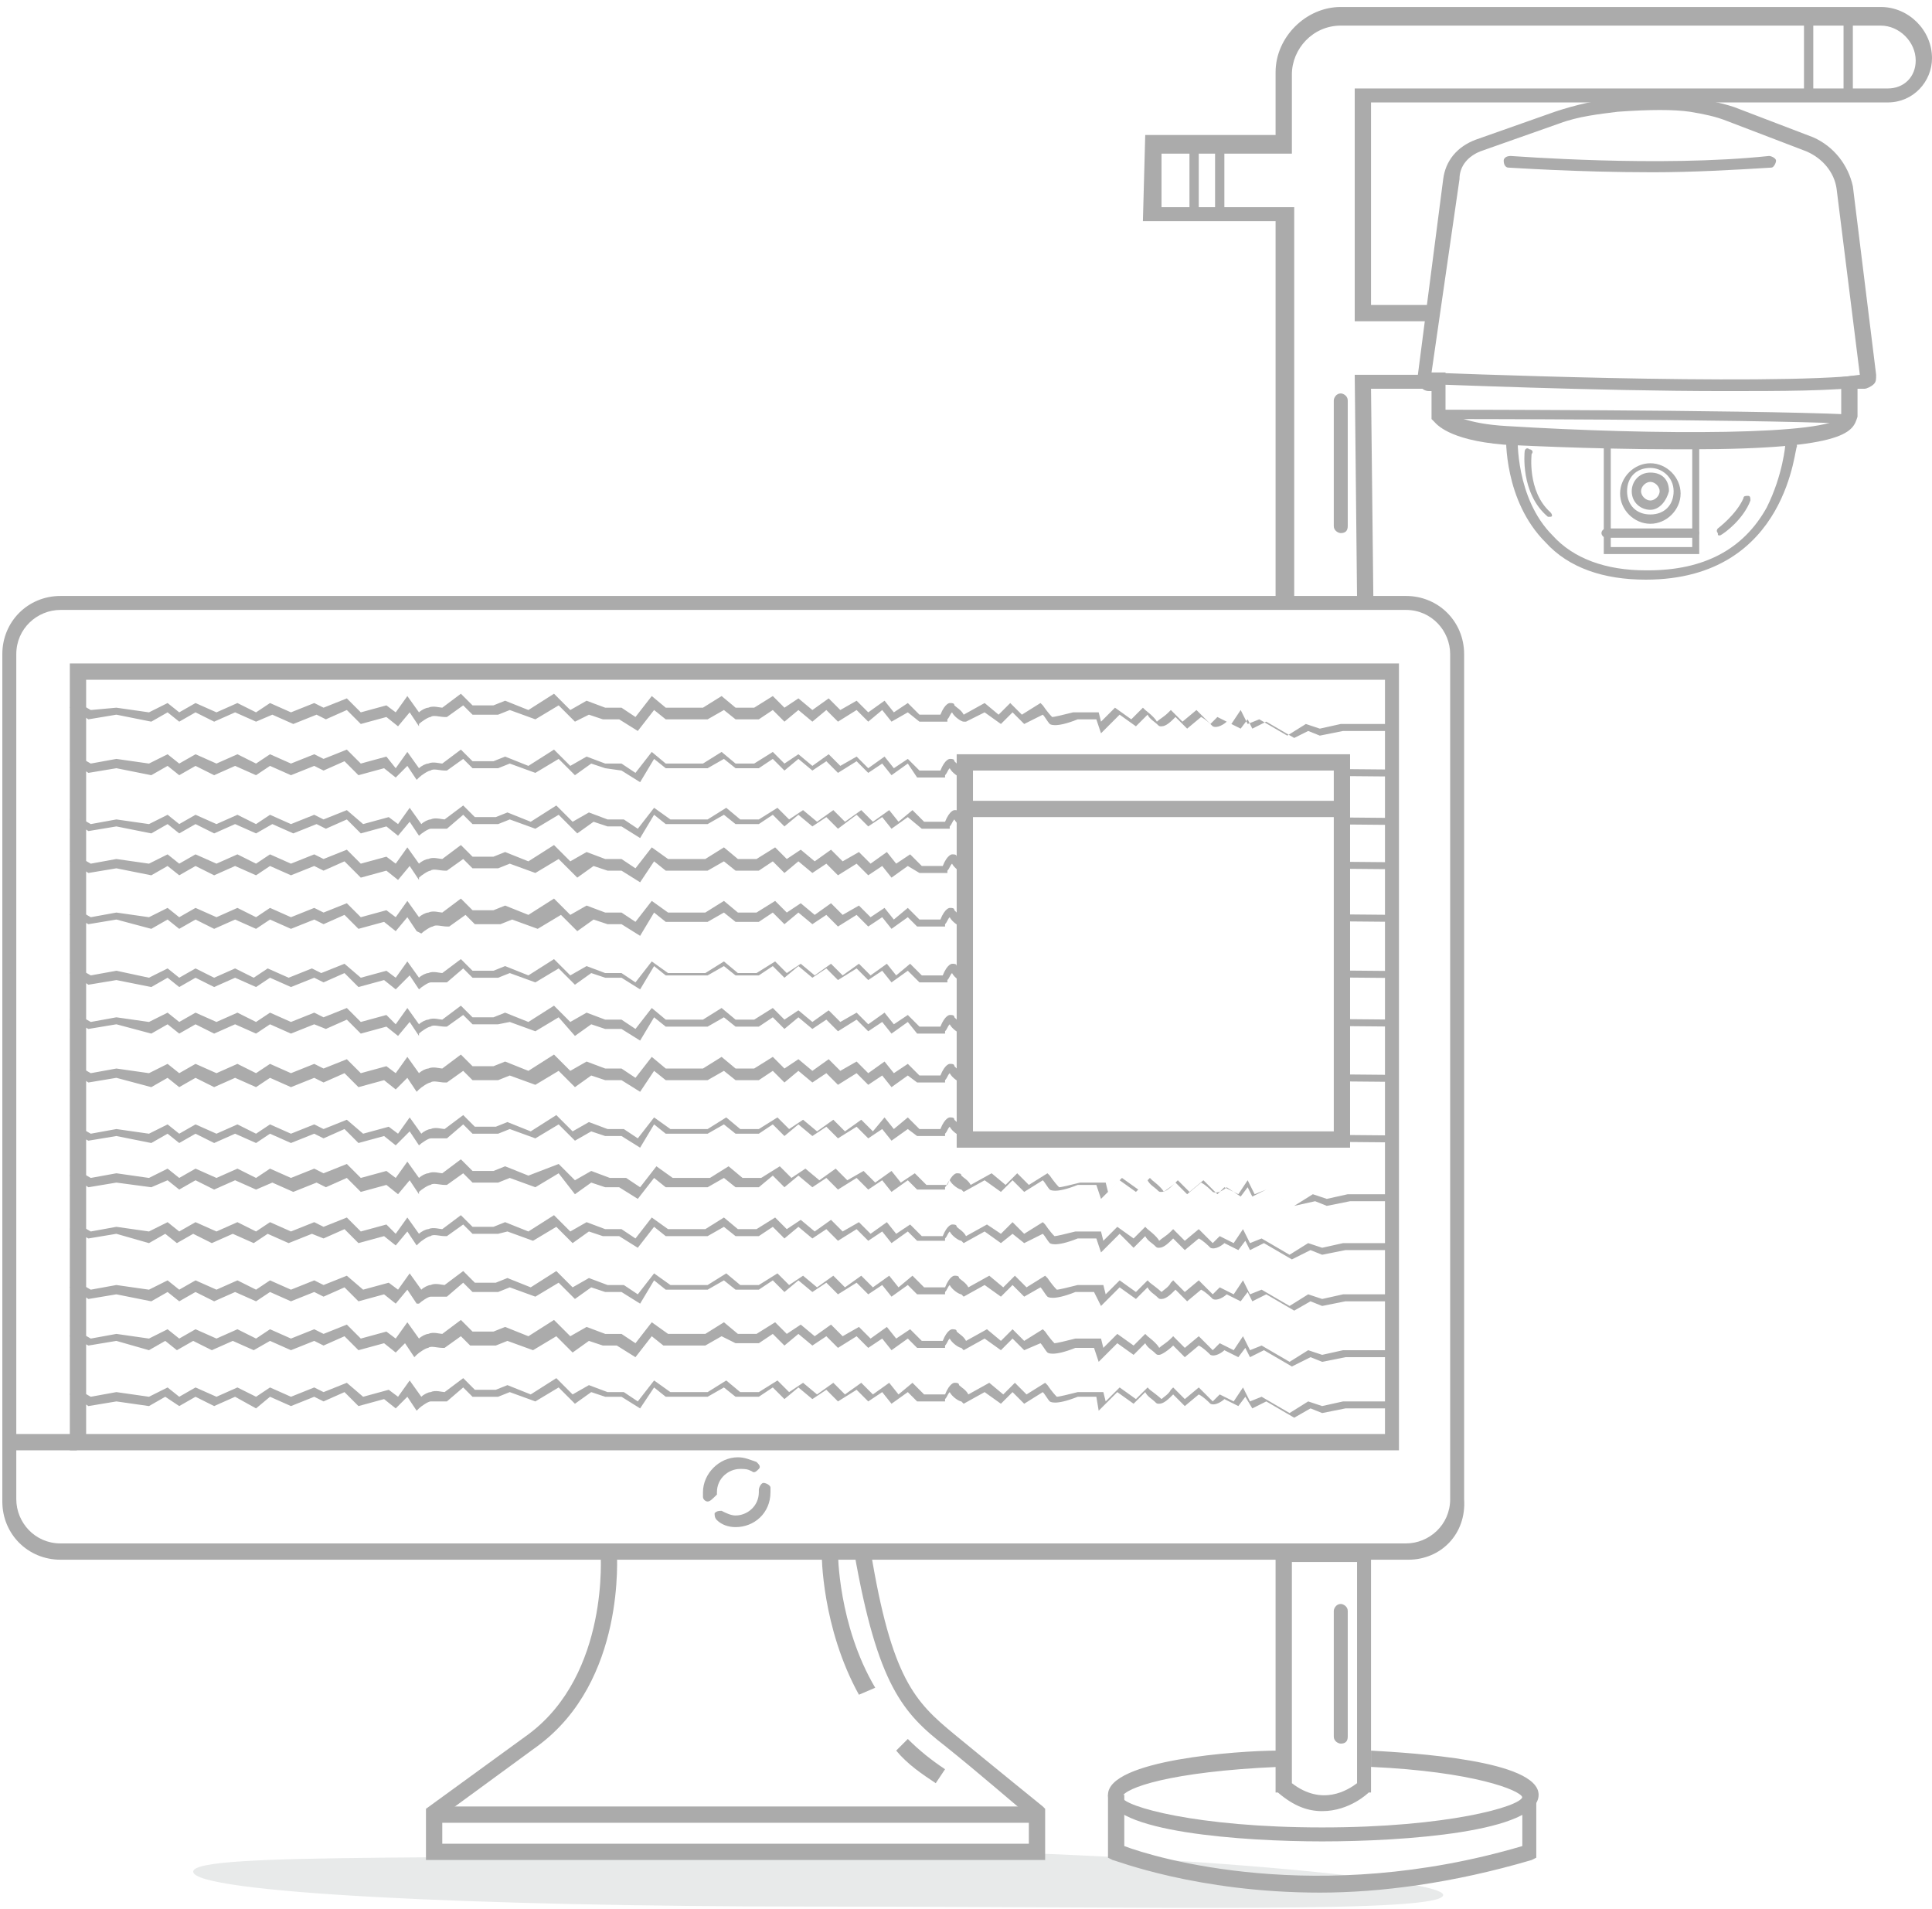 <?xml version="1.0" encoding="utf-8"?>
<!-- Generator: Adobe Illustrator 20.0.0, SVG Export Plug-In . SVG Version: 6.00 Build 0)  -->
<svg version="1.1" id="Layer_3" xmlns="http://www.w3.org/2000/svg" xmlns:xlink="http://www.w3.org/1999/xlink" x="0px" y="0px"
	 width="83px" height="82px" viewBox="0 0 83 82" style="enable-background:new 0 0 83 82;" xml:space="preserve">
<style type="text/css">
	.st0{fill:#E8EAEA;}
	.st1{fill:#ABABAB;}
</style>
<path class="st0" d="M62,81.4c0,0.8-12.2,0.5-27,0.5S8.3,81.3,8.3,80.4s12.4-0.4,27.2-0.9C45.8,79.3,62,80.6,62,81.4z"/>
<g>
	<g>
		<path class="st1" d="M60.5,67H2.6c-1.4,0-2.5-1.1-2.5-2.5V28.1c0-1.4,1.1-2.5,2.5-2.5h57.8c1.4,0,2.5,1.1,2.5,2.5v36.3
			C63,65.9,61.9,67,60.5,67z M2.6,26.2c-1,0-1.9,0.8-1.9,1.9v36.3c0,1,0.8,1.9,1.9,1.9h57.8c1,0,1.9-0.8,1.9-1.9V28.1
			c0-1-0.8-1.9-1.9-1.9H2.6z"/>
	</g>
	<g>
		<path class="st1" d="M60.1,62.3H3V28.5h57.1V62.3z M3.7,61.6h55.8V29.2H3.7V61.6z"/>
	</g>
	<g>
		<g>
			<path class="st1" d="M44.8,79.9H18.3v-2.2l4.4-3.2c3.5-2.6,3.1-7.8,3.1-7.8l0.7-0.1c0,0.2,0.4,5.6-3.4,8.4l-4.1,3v1.2h25.2v-1.2
				c-0.5-0.4-2.1-1.8-3.6-3c-1.8-1.4-2.9-2.6-3.9-8.3l0.7-0.1c0.9,5.5,1.9,6.5,3.6,7.9c1.7,1.4,3.8,3.1,3.8,3.1l0.1,0.1V79.9z"/>
		</g>
		<g>
			<rect x="18.6" y="77.6" class="st1" width="25.9" height="0.7"/>
		</g>
		<g>
			<path class="st1" d="M42,77"/>
		</g>
		<g>
			<path class="st1" d="M40.2,76.6c-0.6-0.4-1.2-0.8-1.7-1.4l0.5-0.5c0.5,0.5,1,0.9,1.6,1.3L40.2,76.6z"/>
		</g>
		<g>
			<path class="st1" d="M38.7,75"/>
		</g>
		<g>
			<path class="st1" d="M36.9,72.8c-1.6-2.9-1.6-6-1.6-6.1h0.7c0,0,0,3.1,1.6,5.8L36.9,72.8z"/>
		</g>
	</g>
	<g>
		<rect x="0.4" y="61.6" class="st1" width="2.9" height="0.7"/>
	</g>
	<g>
		<path class="st1" d="M29.5,64.7"/>
	</g>
	<g>
		<g>
			<path class="st1" d="M30.4,64.5c-0.1,0-0.2-0.1-0.2-0.2c0-0.1,0-0.1,0-0.2c0-0.8,0.7-1.5,1.5-1.5c0.3,0,0.5,0.1,0.8,0.2
				c0.1,0.1,0.2,0.2,0.1,0.3c-0.1,0.1-0.2,0.2-0.3,0.1c-0.2-0.1-0.3-0.1-0.5-0.1c-0.5,0-1,0.4-1,1c0,0,0,0.1,0,0.1
				C30.6,64.4,30.5,64.5,30.4,64.5C30.4,64.5,30.4,64.5,30.4,64.5z"/>
		</g>
		<g>
			<path class="st1" d="M30.4,64.3"/>
		</g>
		<g>
			<path class="st1" d="M31.6,65.6c-0.3,0-0.6-0.1-0.8-0.3c-0.1-0.1-0.1-0.2-0.1-0.3c0.1-0.1,0.2-0.1,0.3-0.1
				c0.2,0.1,0.4,0.2,0.6,0.2c0.5,0,1-0.4,1-1c0,0,0-0.1,0-0.1c0-0.1,0.1-0.3,0.2-0.3c0.1,0,0.3,0.1,0.3,0.2c0,0.1,0,0.1,0,0.2
				C33.1,65,32.4,65.6,31.6,65.6z"/>
		</g>
		<g>
			<path class="st1" d="M32.8,64"/>
		</g>
		<g>
			<path class="st1" d="M32.7,63.6"/>
		</g>
		<g>
			<path class="st1" d="M32.5,63.3"/>
		</g>
	</g>
	<g>
		<path class="st1" d="M27.5,36l-0.8-0.5l-0.6,0l-0.6-0.2l-0.7,0.5L24,35l-1,0.6l-1.1-0.4l-0.5,0.2l-1.1,0L19.9,35l-0.7,0.6l-0.1,0
			c-0.2,0-0.5,0-0.6,0c-0.1,0-0.4,0.2-0.5,0.3L18,35.9l-0.4-0.6l-0.5,0.6l-0.5-0.4l-1.1,0.3l-0.6-0.6l-0.9,0.4l-0.4-0.2l-1,0.4
			l-0.9-0.4L11,35.8l-0.9-0.4l-0.9,0.4l-0.8-0.4l-0.7,0.4l-0.5-0.4l-0.7,0.4L5,35.5l-1.2,0.2L3,35.2L3.2,35l0.7,0.4L5,35.2l1.4,0.2
			l0.8-0.4l0.5,0.4L8.4,35l0.9,0.4l0.9-0.4l0.8,0.4l0.6-0.4l0.9,0.4l1-0.4l0.4,0.2l1-0.4l0.7,0.6l1.1-0.3l0.4,0.3l0.5-0.7l0.5,0.7
			c0.1-0.1,0.3-0.2,0.4-0.2c0.2-0.1,0.5,0,0.6,0l0.8-0.6l0.5,0.5l0.9,0l0.5-0.2l1,0.4l1.1-0.7l0.7,0.7l0.7-0.4l0.8,0.3l0.7,0
			l0.6,0.4l0.7-0.9l0.7,0.5l1.6,0l0.8-0.5l0.6,0.5l0.8,0l0.8-0.5l0.5,0.5l0.6-0.4l0.6,0.5l0.7-0.5l0.5,0.5l0.7-0.5l0.5,0.5l0.7-0.5
			l0.4,0.5l0.6-0.5l0.5,0.5l0.9,0c0.2-0.5,0.4-0.5,0.4-0.5c0.1,0,0.2,0,0.2,0.1c0.1,0.1,0.3,0.3,0.5,0.4l-0.2,0.3
			c-0.1,0-0.4-0.2-0.5-0.4c-0.1,0.1-0.1,0.2-0.2,0.3l0,0.1l-1.2,0L39,35.1l-0.7,0.5l-0.4-0.5l-0.6,0.4l-0.5-0.5L36,35.6l-0.5-0.5
			l-0.6,0.4l-0.6-0.5l-0.6,0.5l-0.5-0.5l-0.6,0.4l-1,0l-0.5-0.4l-0.7,0.4l-1.8,0l-0.5-0.4L27.5,36z"/>
	</g>
	<g>
		<path class="st1" d="M27.5,33.6l-0.8-0.5L26,33l-0.6-0.2l-0.7,0.5l-0.7-0.7l-1,0.6l-1.1-0.4L21.4,33l-1.1,0l-0.4-0.4l-0.7,0.5
			l-0.1,0c-0.2,0-0.5-0.1-0.6,0c-0.1,0-0.4,0.2-0.5,0.3l-0.1,0.1l-0.4-0.6L17,33.4L16.5,33l-1.1,0.3l-0.6-0.6l-0.9,0.4l-0.4-0.2
			l-1,0.4l-0.9-0.4L11,33.3l-0.9-0.4l-0.9,0.4l-0.8-0.4l-0.7,0.4l-0.5-0.4l-0.7,0.4L5,33l-1.2,0.2L3,32.7l0.2-0.3l0.7,0.4L5,32.6
			l1.4,0.2l0.8-0.4l0.5,0.4l0.7-0.4l0.9,0.4l0.9-0.4l0.8,0.4l0.6-0.4l0.9,0.4l1-0.4l0.4,0.2l1-0.4l0.6,0.6l1.1-0.3L17,33l0.5-0.7
			L18,33c0.1-0.1,0.3-0.2,0.4-0.2c0.2-0.1,0.5,0,0.6,0l0.8-0.6l0.5,0.5l0.9,0l0.5-0.2l1,0.4l1.1-0.7l0.7,0.7l0.7-0.4l0.8,0.3l0.7,0
			l0.6,0.4l0.7-0.9l0.6,0.5l1.6,0l0.8-0.5l0.6,0.5l0.8,0l0.8-0.5l0.5,0.5l0.6-0.4l0.6,0.5l0.7-0.5l0.5,0.5l0.7-0.4l0.5,0.5l0.7-0.5
			l0.4,0.5l0.6-0.4l0.5,0.5l0.9,0c0.2-0.5,0.4-0.5,0.4-0.5c0.1,0,0.2,0,0.2,0.1c0.1,0.1,0.3,0.3,0.5,0.4l-0.2,0.3
			c-0.1,0-0.4-0.2-0.5-0.4c-0.1,0.1-0.1,0.2-0.2,0.3l0,0.1l-1.2,0L39,32.8l-0.7,0.5l-0.4-0.5l-0.6,0.4l-0.5-0.5L36,33.2l-0.5-0.5
			l-0.6,0.4l-0.6-0.5l-0.6,0.5l-0.5-0.5l-0.6,0.4l-1,0l-0.5-0.4l-0.7,0.4l-1.8,0l-0.5-0.4L27.5,33.6z"/>
	</g>
	<g>
		<path class="st1" d="M55.6,31.7L54.4,31l-0.6,0.3l-0.2-0.4l-0.3,0.4L52.7,31c-0.1,0.1-0.4,0.3-0.6,0.2c-0.1-0.1-0.3-0.3-0.5-0.4
			l-0.6,0.5l-0.5-0.5c-0.2,0.2-0.4,0.4-0.6,0.4c0,0,0,0,0,0c-0.1,0-0.1,0-0.2-0.1c-0.1-0.1-0.3-0.2-0.4-0.4l-0.5,0.5l-0.7-0.5
			l-0.8,0.8l-0.2-0.6l-0.8,0c-1,0.4-1.2,0.2-1.2,0.2c-0.1-0.1-0.2-0.3-0.3-0.4L44,31.1l-0.5-0.5L43,31.1l-0.7-0.5L41.5,31L41.4,31
			c-0.1,0-0.4-0.2-0.5-0.4c-0.1,0.1-0.1,0.2-0.2,0.3l0,0.1l-1.2,0L39,30.6L38.3,31l-0.4-0.5L37.3,31l-0.5-0.5L36,31l-0.5-0.5
			L34.9,31l-0.6-0.5L33.7,31l-0.5-0.5l-0.6,0.4l-1,0l-0.5-0.4l-0.7,0.4l-1.8,0l-0.5-0.4l-0.7,0.9l-0.8-0.5l-0.7,0l-0.6-0.2L24.7,31
			L24,30.3l-1,0.6l-1.1-0.4l-0.5,0.2l-1.1,0l-0.4-0.4l-0.7,0.5l-0.1,0c-0.2,0-0.5-0.1-0.6,0c-0.1,0-0.4,0.2-0.5,0.3L18,31.2
			l-0.4-0.6l-0.5,0.6l-0.5-0.4l-1.1,0.3l-0.6-0.6l-0.9,0.4l-0.4-0.2l-1,0.4l-0.9-0.4L11,31l-0.9-0.4L9.2,31l-0.8-0.4L7.7,31
			l-0.5-0.4l-0.7,0.4L5,30.7l-1.2,0.2L3,30.4l0.2-0.3l0.7,0.4L5,30.4l1.4,0.2l0.8-0.4l0.5,0.4l0.7-0.4l0.9,0.4l0.9-0.4l0.8,0.4
			l0.6-0.4l0.9,0.4l1-0.4l0.4,0.2l1-0.4l0.6,0.6l1.1-0.3l0.4,0.3l0.5-0.7l0.5,0.7c0.1-0.1,0.3-0.2,0.4-0.2c0.2-0.1,0.5,0,0.6,0
			l0.8-0.6l0.5,0.5l0.9,0l0.5-0.2l1,0.4l1.1-0.7l0.7,0.7l0.7-0.4l0.8,0.3l0.7,0l0.6,0.4l0.7-0.9l0.6,0.5l1.6,0l0.8-0.5l0.6,0.5
			l0.8,0l0.8-0.5l0.5,0.5l0.6-0.4l0.6,0.5l0.7-0.5l0.5,0.5l0.7-0.4l0.5,0.5l0.7-0.5l0.4,0.5l0.6-0.4l0.5,0.5l0.9,0
			c0.2-0.5,0.4-0.5,0.4-0.5c0.1,0,0.2,0,0.2,0.1c0.1,0.1,0.3,0.2,0.4,0.4l0.9-0.5l0.6,0.5l0.5-0.5l0.5,0.5l0.8-0.5l0.1,0.1
			c0,0,0.2,0.3,0.4,0.5c0.1,0,0.5-0.1,0.9-0.2l0,0l1.1,0l0.1,0.4l0.6-0.6l0.7,0.5l0.5-0.5l0.1,0.1c0,0,0.4,0.3,0.5,0.5
			c0.1-0.1,0.3-0.2,0.5-0.4l0.1-0.1l0.5,0.5l0.6-0.5l0.1,0.1c0.1,0.1,0.4,0.4,0.5,0.5c0,0,0.1-0.1,0.2-0.2l0.1-0.1l0.6,0.3l0.4-0.6
			l0.3,0.6l0.5-0.2l1.2,0.7l0.8-0.5l0.6,0.2l0.9-0.2l2,0l0,0.3l-1.9,0l-1,0.2l-0.5-0.2L55.6,31.7z"/>
	</g>
	<g>
		<path class="st1" d="M27.5,42.5L26.7,42l-0.7,0l-0.6-0.2l-0.7,0.5L24,41.6l-1,0.6l-1.1-0.4L21.4,42l-1.1,0l-0.4-0.4l-0.7,0.6
			l-0.1,0c-0.2,0-0.5,0-0.6,0c-0.1,0-0.4,0.2-0.5,0.3L18,42.5l-0.4-0.6L17,42.5l-0.5-0.4l-1.1,0.3l-0.6-0.6l-0.9,0.4L13.5,42l-1,0.4
			l-0.9-0.4L11,42.4l-0.9-0.4l-0.9,0.4l-0.8-0.4l-0.7,0.4l-0.5-0.4l-0.7,0.4L5,42.1l-1.2,0.2L3,41.8l0.2-0.3l0.7,0.4L5,41.7L6.4,42
			l0.8-0.4l0.5,0.4l0.7-0.4L9.2,42l0.9-0.4l0.8,0.4l0.6-0.4l0.9,0.4l1-0.4l0.4,0.2l1-0.4l0.7,0.6l1.1-0.3L17,42l0.5-0.7L18,42
			c0.1-0.1,0.3-0.2,0.4-0.2c0.2-0.1,0.5,0,0.6,0l0.8-0.6l0.5,0.5l0.9,0l0.5-0.2l1,0.4l1.1-0.7l0.7,0.7l0.7-0.4l0.8,0.3l0.7,0
			l0.6,0.4l0.7-0.9l0.7,0.5l1.6,0l0.8-0.5l0.6,0.5l0.8,0l0.8-0.5l0.5,0.5l0.6-0.4l0.6,0.5l0.7-0.5l0.5,0.5l0.7-0.5l0.5,0.5l0.7-0.5
			l0.4,0.5l0.6-0.5l0.5,0.5l0.9,0c0.2-0.5,0.4-0.5,0.4-0.5c0.1,0,0.2,0,0.2,0.1c0.1,0.1,0.3,0.3,0.5,0.4l-0.2,0.3
			c-0.1,0-0.4-0.2-0.5-0.4c-0.1,0.1-0.1,0.2-0.2,0.3l0,0.1l-1.2,0L39,41.7l-0.7,0.5l-0.4-0.5l-0.6,0.4l-0.5-0.5L36,42.1l-0.5-0.5
			l-0.6,0.4l-0.6-0.5l-0.6,0.5l-0.5-0.5l-0.6,0.4l-1,0l-0.5-0.4l-0.7,0.4l-1.8,0l-0.5-0.4L27.5,42.5z"/>
	</g>
	<g>
		<path class="st1" d="M27.5,40.2l-0.8-0.5l-0.6,0l-0.6-0.2l-0.7,0.5l-0.7-0.7l-1,0.6l-1.1-0.4l-0.5,0.2l-1.1,0l-0.4-0.4l-0.7,0.5
			l-0.1,0c-0.2,0-0.5-0.1-0.6,0c-0.1,0-0.4,0.2-0.5,0.3L17.9,40l-0.4-0.6L17,40l-0.5-0.4l-1.1,0.3l-0.6-0.6l-0.9,0.4l-0.4-0.2
			l-1,0.4l-0.9-0.4L11,39.9l-0.9-0.4l-0.9,0.4l-0.8-0.4l-0.7,0.4l-0.5-0.4l-0.7,0.4L5,39.5l-1.2,0.2L3,39.3L3.2,39l0.7,0.4L5,39.2
			l1.4,0.2L7.2,39l0.5,0.4L8.4,39l0.9,0.4l0.9-0.4l0.8,0.4l0.6-0.4l0.9,0.4l1-0.4l0.4,0.2l1-0.4l0.6,0.6l1.1-0.3l0.4,0.3l0.5-0.7
			l0.5,0.7c0.1-0.1,0.3-0.2,0.4-0.2c0.2-0.1,0.5,0,0.6,0l0.8-0.6l0.5,0.5l0.9,0l0.5-0.2l1,0.4l1.1-0.7l0.7,0.7l0.7-0.4l0.8,0.3
			l0.7,0l0.6,0.4l0.7-0.9l0.7,0.5l1.6,0l0.8-0.5l0.6,0.5l0.8,0l0.8-0.5l0.5,0.5l0.6-0.4l0.6,0.5l0.7-0.5l0.5,0.5l0.7-0.4l0.5,0.5
			L38,39l0.4,0.5L39,39l0.5,0.5l0.9,0c0.2-0.5,0.4-0.5,0.4-0.5c0.1,0,0.2,0,0.2,0.1c0.1,0.1,0.3,0.3,0.5,0.4l-0.2,0.3
			c-0.1,0-0.4-0.2-0.5-0.4c-0.1,0.1-0.1,0.2-0.2,0.3l0,0.1l-1.2,0L39,39.4l-0.7,0.5l-0.4-0.5l-0.6,0.4l-0.5-0.5L36,39.8l-0.5-0.5
			l-0.6,0.4l-0.6-0.5l-0.6,0.5l-0.5-0.5l-0.6,0.4l-1,0l-0.5-0.4l-0.7,0.4l-1.8,0l-0.5-0.4L27.5,40.2z"/>
	</g>
	<g>
		<path class="st1" d="M27.5,37.9l-0.8-0.5l-0.6,0l-0.6-0.2l-0.7,0.5L24,36.9l-1,0.6l-1.1-0.4l-0.5,0.2l-1.1,0l-0.4-0.4l-0.7,0.5
			l-0.1,0c-0.2,0-0.5-0.1-0.6,0c-0.1,0-0.4,0.2-0.5,0.3L18,37.8l-0.4-0.6l-0.5,0.6l-0.5-0.4l-1.1,0.3L14.8,37l-0.9,0.4l-0.4-0.2
			l-1,0.4l-0.9-0.4L11,37.6l-0.9-0.4l-0.9,0.4l-0.8-0.4l-0.7,0.4l-0.5-0.4l-0.7,0.4L5,37.3l-1.2,0.2L3,37l0.2-0.3l0.7,0.4L5,36.9
			l1.4,0.2l0.8-0.4l0.5,0.4l0.7-0.4l0.9,0.4l0.9-0.4l0.8,0.4l0.6-0.4l0.9,0.4l1-0.4l0.4,0.2l1-0.4l0.6,0.6l1.1-0.3l0.4,0.3l0.5-0.7
			l0.5,0.7c0.1-0.1,0.3-0.2,0.4-0.2c0.2-0.1,0.5,0,0.6,0l0.8-0.6l0.5,0.5l0.9,0l0.5-0.2l1,0.4l1.1-0.7l0.7,0.7l0.7-0.4l0.8,0.3
			l0.7,0l0.6,0.4l0.7-0.9l0.7,0.5l1.6,0l0.8-0.5l0.6,0.5l0.8,0l0.8-0.5l0.5,0.5l0.6-0.4l0.6,0.5l0.7-0.5l0.5,0.5l0.7-0.4l0.5,0.5
			l0.7-0.5l0.4,0.5l0.6-0.4l0.5,0.5l0.9,0c0.2-0.5,0.4-0.5,0.4-0.5c0.1,0,0.2,0,0.2,0.1c0.1,0.1,0.3,0.3,0.5,0.4l-0.2,0.3
			c-0.1,0-0.4-0.2-0.5-0.4c-0.1,0.1-0.1,0.2-0.2,0.3l0,0.1l-1.2,0L39,37.2l-0.7,0.5l-0.4-0.5l-0.6,0.4l-0.5-0.5L36,37.6l-0.5-0.5
			l-0.6,0.4l-0.6-0.5l-0.6,0.5l-0.5-0.5l-0.6,0.4l-1,0L31.1,37l-0.7,0.4l-1.8,0L28.1,37L27.5,37.9z"/>
	</g>
	<g>
		
			<rect x="58.7" y="47.9" transform="matrix(8.932730e-03 -1 1 8.932730e-03 9.473 107.328)" class="st1" width="0.3" height="1.9"/>
	</g>
	<g>
		
			<rect x="58.7" y="45.3" transform="matrix(9.101258e-03 -1 1 9.101258e-03 12.063 104.743)" class="st1" width="0.3" height="1.9"/>
	</g>
	<g>
		
			<rect x="58.7" y="42.9" transform="matrix(8.932730e-03 -1 1 8.932730e-03 14.449 102.396)" class="st1" width="0.3" height="1.9"/>
	</g>
	<g>
		
			<rect x="58.7" y="40.9" transform="matrix(9.101258e-03 -1 1 9.101258e-03 16.526 100.321)" class="st1" width="0.3" height="1.9"/>
	</g>
	<g>
		
			<rect x="58.7" y="38.4" transform="matrix(9.101258e-03 -1 1 9.101258e-03 18.938 97.931)" class="st1" width="0.3" height="1.9"/>
	</g>
	<g>
		
			<rect x="58.7" y="36.2" transform="matrix(9.101258e-03 -1 1 9.101258e-03 21.197 95.692)" class="st1" width="0.3" height="1.9"/>
	</g>
	<g>
		
			<rect x="58.7" y="34.3" transform="matrix(9.101258e-03 -1 1 9.101258e-03 23.101 93.806)" class="st1" width="0.3" height="1.9"/>
	</g>
	<g>
		
			<rect x="58.7" y="32.2" transform="matrix(8.932730e-03 -1 1 8.932730e-03 25.189 91.752)" class="st1" width="0.3" height="1.9"/>
	</g>
	<g>
		<path class="st1" d="M27.5,49.3l-0.8-0.5l-0.7,0l-0.6-0.2L24.7,49L24,48.3l-1,0.6l-1.1-0.4l-0.5,0.2l-1.1,0l-0.4-0.4l-0.7,0.6
			l-0.1,0c-0.2,0-0.5,0-0.6,0c-0.1,0-0.4,0.2-0.5,0.3L18,49.2l-0.4-0.6L17,49.2l-0.5-0.4l-1.1,0.3l-0.6-0.6l-0.9,0.4l-0.4-0.2
			l-1,0.4l-0.9-0.4L11,49.1l-0.9-0.4l-0.9,0.4l-0.8-0.4l-0.7,0.4l-0.5-0.4l-0.7,0.4L5,48.8L3.8,49L3,48.6l0.2-0.3l0.7,0.4L5,48.5
			l1.4,0.2l0.8-0.4l0.5,0.4l0.7-0.4l0.9,0.4l0.9-0.4l0.8,0.4l0.6-0.4l0.9,0.4l1-0.4l0.4,0.2l1-0.4l0.7,0.6l1.1-0.3l0.4,0.3l0.5-0.7
			l0.5,0.7c0.1-0.1,0.3-0.2,0.4-0.2c0.2-0.1,0.5,0,0.6,0l0.8-0.6l0.5,0.5l0.9,0l0.5-0.2l1,0.4l1.1-0.7l0.7,0.7l0.7-0.4l0.8,0.3
			l0.7,0l0.6,0.4l0.7-0.9l0.7,0.5l1.6,0l0.8-0.5l0.6,0.5l0.8,0l0.8-0.5l0.5,0.5l0.6-0.4l0.6,0.5l0.7-0.5l0.5,0.5l0.7-0.5l0.5,0.5
			L38,48l0.4,0.5L39,48l0.5,0.5l0.9,0c0.2-0.5,0.4-0.5,0.4-0.5c0.1,0,0.2,0,0.2,0.1c0.1,0.1,0.3,0.3,0.5,0.4l-0.2,0.3
			c-0.1,0-0.4-0.2-0.5-0.4c-0.1,0.1-0.1,0.2-0.2,0.3l0,0.1l-1.2,0L39,48.5l-0.7,0.5l-0.4-0.5l-0.6,0.4l-0.5-0.5L36,48.9l-0.5-0.5
			l-0.6,0.4l-0.6-0.5l-0.6,0.5l-0.5-0.5l-0.6,0.4l-1,0l-0.5-0.4l-0.7,0.4l-1.8,0l-0.5-0.4L27.5,49.3z"/>
	</g>
	<g>
		<path class="st1" d="M27.5,46.9l-0.8-0.5l-0.7,0l-0.6-0.2l-0.7,0.5l-0.7-0.7l-1,0.6l-1.1-0.4l-0.5,0.2l-1.1,0l-0.4-0.4l-0.7,0.5
			l-0.1,0c-0.2,0-0.5-0.1-0.6,0c-0.1,0-0.4,0.2-0.5,0.3l-0.1,0.1l-0.4-0.6L17,46.8l-0.5-0.4l-1.1,0.3l-0.6-0.6l-0.9,0.4l-0.4-0.2
			l-1,0.4l-0.9-0.4l-0.6,0.4l-0.9-0.4l-0.9,0.4l-0.8-0.4l-0.7,0.4l-0.5-0.4l-0.7,0.4L5,46.3l-1.2,0.2L3,46l0.2-0.3l0.7,0.4L5,45.9
			l1.4,0.2l0.8-0.4l0.5,0.4l0.7-0.4l0.9,0.4l0.9-0.4l0.8,0.4l0.6-0.4l0.9,0.4l1-0.4l0.4,0.2l1-0.4l0.6,0.6l1.1-0.3l0.4,0.3l0.5-0.7
			l0.5,0.7c0.1-0.1,0.3-0.2,0.4-0.2c0.2-0.1,0.5,0,0.6,0l0.8-0.6l0.5,0.5l0.9,0l0.5-0.2l1,0.4l1.1-0.7l0.7,0.7l0.7-0.4l0.8,0.3
			l0.7,0l0.6,0.4l0.7-0.9l0.6,0.5l1.6,0l0.8-0.5l0.6,0.5l0.8,0l0.8-0.5l0.5,0.5l0.6-0.4l0.6,0.5l0.7-0.5l0.5,0.5l0.7-0.4l0.5,0.5
			l0.7-0.5l0.4,0.5l0.6-0.4l0.5,0.5l0.9,0c0.2-0.5,0.4-0.5,0.4-0.5c0.1,0,0.2,0,0.2,0.1c0.1,0.1,0.3,0.3,0.5,0.4l-0.2,0.3
			c-0.1,0-0.4-0.2-0.5-0.4c-0.1,0.1-0.1,0.2-0.2,0.3l0,0.1l-1.2,0L39,46.2l-0.7,0.5l-0.4-0.5l-0.6,0.4l-0.5-0.5L36,46.6l-0.5-0.5
			l-0.6,0.4l-0.6-0.5l-0.6,0.5l-0.5-0.5l-0.6,0.4l-1,0L31.1,46l-0.7,0.4l-1.8,0L28.1,46L27.5,46.9z"/>
	</g>
	<g>
		<path class="st1" d="M27.5,44.7l-0.8-0.5l-0.7,0l-0.6-0.2l-0.7,0.5L24,43.7l-1,0.6l-1.1-0.4L21.4,44l-1.1,0l-0.4-0.4l-0.7,0.5
			l-0.1,0c-0.2,0-0.5-0.1-0.6,0c-0.1,0-0.4,0.2-0.5,0.3L18,44.5l-0.4-0.6l-0.5,0.6l-0.5-0.4l-1.1,0.3l-0.6-0.6l-0.9,0.4L13.5,44
			l-1,0.4l-0.9-0.4L11,44.4l-0.9-0.4l-0.9,0.4l-0.8-0.4l-0.7,0.4l-0.5-0.4l-0.7,0.4L5,44l-1.2,0.2L3,43.8l0.2-0.3l0.7,0.4L5,43.7
			l1.4,0.2l0.8-0.4l0.5,0.4l0.7-0.4l0.9,0.4l0.9-0.4l0.8,0.4l0.6-0.4l0.9,0.4l1-0.4l0.4,0.2l1-0.4l0.6,0.6l1.1-0.3L17,44l0.5-0.7
			L18,44c0.1-0.1,0.3-0.2,0.4-0.2c0.2-0.1,0.5,0,0.6,0l0.8-0.6l0.5,0.5l0.9,0l0.5-0.2l1,0.4l1.1-0.7l0.7,0.7l0.7-0.4l0.8,0.3l0.7,0
			l0.6,0.4l0.7-0.9l0.6,0.5l1.6,0l0.8-0.5l0.6,0.5l0.8,0l0.8-0.5l0.5,0.5l0.6-0.4l0.6,0.5l0.7-0.5l0.5,0.5l0.7-0.4l0.5,0.5l0.7-0.5
			l0.4,0.5l0.6-0.4l0.5,0.5l0.9,0c0.2-0.5,0.4-0.5,0.4-0.5c0.1,0,0.2,0,0.2,0.1c0.1,0.1,0.3,0.3,0.5,0.4l-0.2,0.3
			c-0.1,0-0.4-0.2-0.5-0.4c-0.1,0.1-0.1,0.2-0.2,0.3l0,0.1l-1.2,0L39,43.9l-0.7,0.5l-0.4-0.5l-0.6,0.4l-0.5-0.5L36,44.3l-0.5-0.5
			l-0.6,0.4l-0.6-0.5l-0.6,0.5l-0.5-0.5l-0.6,0.4l-1,0l-0.5-0.4l-0.7,0.4l-1.8,0l-0.5-0.4L27.5,44.7z"/>
	</g>
	<g>
		<path class="st1" d="M55.6,56.3l-1.2-0.7l-0.6,0.3l-0.2-0.4l-0.3,0.4l-0.6-0.3c-0.1,0.1-0.4,0.3-0.6,0.2c-0.1-0.1-0.3-0.3-0.5-0.4
			l-0.6,0.5l-0.5-0.5c-0.2,0.2-0.4,0.4-0.6,0.4c0,0,0,0,0,0c-0.1,0-0.1,0-0.2-0.1c-0.1-0.1-0.3-0.2-0.4-0.4l-0.5,0.5l-0.7-0.5
			l-0.8,0.8l-0.3-0.6l-0.8,0c-1,0.4-1.2,0.2-1.2,0.2c-0.1-0.1-0.2-0.3-0.3-0.4L44,55.7l-0.5-0.5L43,55.7l-0.7-0.5l-0.9,0.5l-0.1-0.1
			c-0.1,0-0.4-0.2-0.5-0.4c-0.1,0.1-0.1,0.2-0.2,0.3l0,0.1l-1.2,0L39,55.2l-0.7,0.5l-0.4-0.5l-0.6,0.4l-0.5-0.5L36,55.6l-0.5-0.5
			l-0.6,0.4l-0.6-0.5l-0.6,0.5l-0.5-0.5l-0.6,0.4l-1,0l-0.5-0.4l-0.7,0.4l-1.8,0l-0.5-0.4L27.5,56l-0.8-0.5l-0.7,0l-0.6-0.2
			l-0.7,0.5l-0.7-0.7l-1,0.6l-1.1-0.4l-0.5,0.2l-1.1,0l-0.4-0.4l-0.7,0.6l-0.1,0c-0.2,0-0.5,0-0.6,0c-0.1,0-0.4,0.2-0.5,0.3L17.9,56
			l-0.4-0.6L17,56l-0.5-0.4l-1.1,0.3l-0.6-0.6l-0.9,0.4l-0.4-0.2l-1,0.4l-0.9-0.4L11,55.9l-0.9-0.4l-0.9,0.4l-0.8-0.4l-0.7,0.4
			l-0.5-0.4l-0.7,0.4L5,55.6l-1.2,0.2L3,55.3L3.2,55l0.7,0.4L5,55.2l1.4,0.2L7.2,55l0.5,0.4L8.4,55l0.9,0.4l0.9-0.4l0.8,0.4l0.6-0.4
			l0.9,0.4l1-0.4l0.4,0.2l1-0.4l0.7,0.6l1.1-0.3l0.4,0.3l0.5-0.7l0.5,0.7c0.1-0.1,0.3-0.2,0.4-0.2c0.2-0.1,0.5,0,0.6,0l0.8-0.6
			l0.5,0.5l0.9,0l0.5-0.2l1,0.4l1.1-0.7l0.7,0.7l0.7-0.4l0.8,0.3l0.7,0l0.6,0.4l0.7-0.9l0.7,0.5l1.6,0l0.8-0.5l0.6,0.5l0.8,0
			l0.8-0.5l0.5,0.5l0.6-0.4l0.6,0.5l0.7-0.5l0.5,0.5l0.7-0.5l0.5,0.5l0.7-0.5l0.4,0.5l0.6-0.5l0.5,0.5l0.9,0
			c0.2-0.5,0.4-0.5,0.4-0.5c0.1,0,0.2,0,0.2,0.1c0.1,0.1,0.3,0.2,0.4,0.4l0.9-0.5l0.6,0.5l0.5-0.5l0.5,0.5l0.8-0.5l0.1,0.1
			c0,0,0.2,0.3,0.4,0.5c0.1,0,0.5-0.1,0.9-0.2l0,0l1.1,0l0.1,0.4l0.6-0.6l0.7,0.5l0.5-0.5l0.1,0.1c0,0,0.4,0.3,0.5,0.4
			c0.1-0.1,0.3-0.2,0.4-0.4l0.1-0.1l0.5,0.5l0.6-0.5l0.1,0.1c0.1,0.1,0.4,0.4,0.5,0.5c0,0,0.1-0.1,0.2-0.2l0.1-0.1l0.6,0.3l0.4-0.6
			l0.3,0.6l0.5-0.2l1.2,0.7l0.8-0.5l0.6,0.2l0.9-0.2l2,0l0,0.3l-1.9,0l-1,0.2l-0.5-0.2L55.6,56.3z"/>
	</g>
	<g>
		<path class="st1" d="M55.5,54.1l-1.2-0.7l-0.6,0.3l-0.2-0.4l-0.3,0.4l-0.6-0.3c-0.1,0.1-0.4,0.3-0.6,0.2c-0.1-0.1-0.3-0.3-0.5-0.4
			l-0.6,0.5l-0.5-0.5c-0.2,0.2-0.4,0.4-0.6,0.4c0,0,0,0,0,0c-0.1,0-0.1,0-0.2-0.1c-0.1-0.1-0.3-0.2-0.4-0.4l-0.5,0.5L48.1,53
			l-0.8,0.8l-0.2-0.6l-0.8,0c-1,0.4-1.2,0.2-1.2,0.2c-0.1-0.1-0.2-0.3-0.3-0.4L44,53.4L43.5,53L43,53.4l-0.7-0.5l-0.9,0.5l-0.1-0.1
			c-0.1,0-0.4-0.2-0.5-0.4c-0.1,0.1-0.1,0.2-0.2,0.3l0,0.1l-1.2,0L39,52.9l-0.7,0.5l-0.4-0.5l-0.6,0.4l-0.5-0.5L36,53.3l-0.5-0.5
			l-0.6,0.4l-0.6-0.5l-0.6,0.5l-0.5-0.5l-0.6,0.4l-1,0l-0.5-0.4l-0.7,0.4l-1.8,0l-0.5-0.4l-0.7,0.9l-0.8-0.5l-0.7,0l-0.6-0.2
			l-0.7,0.5l-0.7-0.7l-1,0.6l-1.1-0.4L21.4,53l-1.1,0l-0.4-0.4l-0.7,0.5l-0.1,0c-0.2,0-0.5-0.1-0.6,0c-0.1,0-0.4,0.2-0.5,0.3
			l-0.1,0.1l-0.4-0.6L17,53.5l-0.5-0.4l-1.1,0.3l-0.6-0.6l-0.9,0.4L13.4,53l-1,0.4l-0.9-0.4l-0.6,0.4l-0.9-0.4l-0.9,0.4l-0.8-0.4
			l-0.7,0.4l-0.5-0.4l-0.7,0.4L5,53l-1.2,0.2L3,52.8l0.2-0.3l0.7,0.4L5,52.7l1.4,0.2l0.8-0.4l0.5,0.4l0.7-0.4l0.9,0.4l0.9-0.4
			l0.8,0.4l0.6-0.4l0.9,0.4l1-0.4l0.4,0.2l1-0.4l0.6,0.6l1.1-0.3L17,53l0.5-0.7L18,53c0.1-0.1,0.3-0.2,0.4-0.2c0.2-0.1,0.5,0,0.6,0
			l0.8-0.6l0.5,0.5l0.9,0l0.5-0.2l1,0.4l1.1-0.7l0.7,0.7l0.7-0.4l0.8,0.3l0.7,0l0.6,0.4l0.7-0.9l0.7,0.5l1.6,0l0.8-0.5l0.6,0.5
			l0.8,0l0.8-0.5l0.5,0.5l0.6-0.4l0.6,0.5l0.7-0.5l0.5,0.5l0.7-0.4l0.5,0.5l0.7-0.5l0.4,0.5l0.6-0.4l0.5,0.5l0.9,0
			c0.2-0.5,0.4-0.5,0.4-0.5c0.1,0,0.2,0,0.2,0.1c0.1,0.1,0.3,0.2,0.4,0.4l0.9-0.5L43,53l0.5-0.5l0.5,0.5l0.8-0.5l0.1,0.1
			c0,0,0.2,0.3,0.4,0.5c0.1,0,0.5-0.1,0.9-0.2l0,0l1.1,0l0.1,0.4l0.6-0.6l0.7,0.5l0.5-0.5l0.1,0.1c0,0,0.4,0.3,0.5,0.5
			c0.1-0.1,0.3-0.2,0.5-0.4l0.1-0.1l0.5,0.5l0.6-0.5l0.1,0.1c0.1,0.1,0.4,0.4,0.5,0.5c0,0,0.1-0.1,0.2-0.2l0.1-0.1l0.6,0.3l0.4-0.6
			l0.3,0.6l0.5-0.2l1.2,0.7l0.8-0.5l0.6,0.2l0.9-0.2l2,0l0,0.3l-1.9,0l-1,0.2l-0.5-0.2L55.5,54.1z"/>
	</g>
	<g>
		<path class="st1" d="M55.6,60.9l-1.2-0.7l-0.6,0.3L53.5,60l-0.3,0.4l-0.6-0.3c-0.1,0.1-0.4,0.3-0.6,0.2c-0.1-0.1-0.3-0.3-0.5-0.4
			l-0.6,0.5l-0.5-0.5c-0.2,0.2-0.4,0.4-0.6,0.4c0,0,0,0,0,0c-0.1,0-0.1,0-0.2-0.1c-0.1-0.1-0.3-0.2-0.4-0.4l-0.5,0.5l-0.7-0.5
			l-0.8,0.8L47.1,60l-0.8,0c-1,0.4-1.2,0.2-1.2,0.2c-0.1-0.1-0.2-0.3-0.3-0.4L44,60.3l-0.5-0.5L43,60.3l-0.7-0.5l-0.9,0.5l-0.1-0.1
			c-0.1,0-0.4-0.2-0.5-0.4c-0.1,0.1-0.1,0.2-0.2,0.3l0,0.1l-1.2,0L39,59.8l-0.7,0.5l-0.4-0.5l-0.6,0.4l-0.5-0.5L36,60.2l-0.5-0.5
			l-0.6,0.4l-0.6-0.5l-0.6,0.5l-0.5-0.5l-0.6,0.4l-1,0l-0.5-0.4l-0.7,0.4l-1.8,0l-0.5-0.4l-0.6,0.9l-0.8-0.5l-0.7,0l-0.6-0.2
			l-0.7,0.5l-0.7-0.7l-1,0.6l-1.1-0.4l-0.5,0.2l-1.1,0l-0.4-0.4l-0.7,0.6l-0.1,0c-0.2,0-0.5,0-0.6,0c-0.1,0-0.4,0.2-0.5,0.3
			l-0.1,0.1L17.5,60L17,60.5l-0.5-0.4l-1.1,0.3l-0.6-0.6l-0.9,0.4l-0.4-0.2l-1,0.4L11.6,60L11,60.5L10.1,60l-0.9,0.4L8.4,60
			l-0.7,0.4L7.1,60l-0.7,0.4L5,60.2l-1.2,0.2L3,59.9l0.2-0.3L3.9,60L5,59.8L6.4,60l0.8-0.4L7.7,60l0.7-0.4l0.9,0.4l0.9-0.4l0.8,0.4
			l0.6-0.4l0.9,0.4l1-0.4l0.4,0.2l1-0.4l0.7,0.6l1.1-0.3l0.4,0.3l0.5-0.7l0.5,0.7c0.1-0.1,0.3-0.2,0.4-0.2c0.2-0.1,0.5,0,0.6,0
			l0.8-0.6l0.5,0.5l0.9,0l0.5-0.2l1,0.4l1.1-0.7l0.7,0.7l0.7-0.4l0.8,0.3l0.7,0l0.6,0.4l0.7-0.9l0.7,0.5l1.6,0l0.8-0.5l0.6,0.5
			l0.8,0l0.8-0.5l0.5,0.5l0.6-0.4l0.6,0.5l0.7-0.5l0.5,0.5l0.7-0.5l0.5,0.5l0.7-0.5l0.4,0.5l0.6-0.5l0.5,0.5l0.9,0
			c0.2-0.5,0.4-0.5,0.4-0.5c0.1,0,0.2,0,0.2,0.1c0.1,0.1,0.3,0.2,0.4,0.4l0.9-0.5l0.6,0.5l0.5-0.5l0.5,0.5l0.8-0.5l0.1,0.1
			c0,0,0.2,0.3,0.4,0.5c0.1,0,0.5-0.1,0.9-0.2l0,0l1.1,0l0.1,0.4l0.6-0.6l0.7,0.5l0.5-0.5l0.1,0.1c0,0,0.4,0.3,0.5,0.4
			c0.1-0.1,0.3-0.2,0.4-0.4l0.1-0.1l0.5,0.5l0.6-0.5l0.1,0.1c0.1,0.1,0.4,0.4,0.5,0.5c0,0,0.1-0.1,0.2-0.2l0.1-0.1l0.6,0.3l0.4-0.6
			l0.3,0.6l0.5-0.2l1.2,0.7l0.8-0.5l0.6,0.2l0.9-0.2l2,0l0,0.3l-1.9,0l-1,0.2l-0.5-0.2L55.6,60.9z"/>
	</g>
	<g>
		<path class="st1" d="M55.5,58.7l-1.2-0.7l-0.6,0.3l-0.2-0.4l-0.3,0.4l-0.6-0.3c-0.1,0.1-0.4,0.3-0.6,0.2c-0.1-0.1-0.3-0.3-0.5-0.4
			l-0.6,0.5l-0.5-0.5c-0.2,0.2-0.5,0.4-0.6,0.4c-0.1,0-0.1,0-0.2-0.1c-0.1-0.1-0.3-0.2-0.4-0.4l-0.5,0.5l-0.7-0.5l-0.8,0.8l-0.2-0.6
			l-0.8,0c-1,0.4-1.2,0.2-1.2,0.2c-0.1-0.1-0.2-0.3-0.3-0.4L44,58l-0.5-0.5L43,58l-0.7-0.5L41.4,58l-0.1-0.1c-0.1,0-0.4-0.2-0.5-0.4
			c-0.1,0.1-0.1,0.2-0.2,0.3l0,0.1l-1.2,0L39,57.5L38.3,58l-0.4-0.5l-0.6,0.4l-0.5-0.5L36,57.9l-0.5-0.5l-0.6,0.4l-0.6-0.5l-0.6,0.5
			l-0.5-0.5l-0.6,0.4l-1,0L31,57.4l-0.7,0.4l-1.8,0l-0.5-0.4l-0.7,0.9l-0.8-0.5l-0.6,0l-0.6-0.2l-0.7,0.5l-0.7-0.7l-1,0.6l-1.1-0.4
			l-0.5,0.2l-1.1,0l-0.4-0.4l-0.7,0.5l-0.1,0c-0.2,0-0.5-0.1-0.6,0c-0.1,0-0.4,0.2-0.5,0.3l-0.1,0.1l-0.4-0.6L17,58.1l-0.5-0.4
			L15.4,58l-0.6-0.6l-0.9,0.4l-0.4-0.2l-1,0.4l-0.9-0.4L10.9,58l-0.9-0.4l-0.9,0.4l-0.8-0.4l-0.7,0.4l-0.5-0.4l-0.7,0.4L5,57.6
			l-1.2,0.2L3,57.4l0.2-0.3l0.7,0.4L5,57.3l1.4,0.2l0.8-0.4l0.5,0.4l0.7-0.4l0.9,0.4l0.9-0.4l0.8,0.4l0.6-0.4l0.9,0.4l1-0.4l0.4,0.2
			l1-0.4l0.6,0.6l1.1-0.3l0.4,0.3l0.5-0.7l0.5,0.7c0.1-0.1,0.3-0.2,0.4-0.2c0.2-0.1,0.5,0,0.6,0l0.8-0.6l0.5,0.5l0.9,0l0.5-0.2
			l1,0.4l1.1-0.7l0.7,0.7l0.7-0.4l0.8,0.3l0.7,0l0.6,0.4l0.7-0.9l0.7,0.5l1.6,0l0.8-0.5l0.6,0.5l0.8,0l0.8-0.5l0.5,0.5l0.6-0.4
			l0.6,0.5l0.7-0.5l0.5,0.5l0.7-0.4l0.5,0.5l0.7-0.5l0.4,0.5l0.6-0.4l0.5,0.5l0.9,0c0.2-0.5,0.4-0.5,0.4-0.5c0.1,0,0.2,0,0.2,0.1
			c0.1,0.1,0.3,0.2,0.4,0.4l0.9-0.5l0.6,0.5l0.5-0.5l0.5,0.5l0.8-0.5l0.1,0.1c0,0,0.2,0.3,0.4,0.5c0.1,0,0.5-0.1,0.9-0.2l0,0l1.1,0
			l0.1,0.4l0.6-0.6l0.7,0.5l0.5-0.5l0.1,0.1c0,0,0.4,0.3,0.5,0.5c0.1-0.1,0.3-0.2,0.5-0.4l0.1-0.1l0.5,0.5l0.6-0.5l0.1,0.1
			c0.1,0.1,0.4,0.4,0.5,0.5c0,0,0.1-0.1,0.2-0.2l0.1-0.1l0.6,0.3l0.4-0.6l0.3,0.6l0.5-0.2l1.2,0.7l0.8-0.5l0.6,0.2l0.9-0.2l2,0
			l0,0.3l-1.9,0l-1,0.2l-0.5-0.2L55.5,58.7z"/>
	</g>
	<g>
		<path class="st1" d="M55.6,51.8l-1.2-0.7l-0.6,0.3L53.6,51l-0.3,0.4L52.7,51c-0.1,0.1-0.4,0.3-0.6,0.2c-0.1-0.1-0.3-0.3-0.5-0.4
			l-0.6,0.5l-0.5-0.5c-0.2,0.2-0.4,0.4-0.6,0.4c0,0,0,0,0,0c-0.1,0-0.1,0-0.2-0.1c-0.1-0.1-0.3-0.2-0.4-0.4l-0.5,0.5l-0.7-0.5
			l-0.8,0.8l-0.2-0.6l-0.8,0c-1,0.4-1.2,0.2-1.2,0.2c-0.1-0.1-0.2-0.3-0.3-0.4L44,51.2l-0.5-0.5L43,51.2l-0.7-0.5l-0.9,0.5l-0.1-0.1
			c-0.1,0-0.4-0.2-0.5-0.4c-0.1,0.1-0.1,0.2-0.2,0.3l0,0.1l-1.2,0L39,50.7l-0.7,0.5l-0.4-0.5l-0.6,0.4l-0.5-0.5L36,51.1l-0.5-0.5
			L34.9,51l-0.6-0.5L33.7,51l-0.5-0.5L32.6,51l-1,0l-0.5-0.4l-0.7,0.4l-1.8,0l-0.5-0.4l-0.7,0.9l-0.8-0.5l-0.6,0l-0.6-0.2l-0.7,0.5
			L24,50.4l-1,0.6l-1.1-0.4l-0.5,0.2l-1.1,0l-0.4-0.4l-0.7,0.5l-0.1,0c-0.2,0-0.5-0.1-0.6,0c-0.1,0-0.4,0.2-0.5,0.3L18,51.3
			l-0.4-0.6l-0.5,0.6l-0.5-0.4l-1.1,0.3l-0.6-0.6l-0.9,0.4l-0.4-0.2l-1,0.4l-0.9-0.4L11,51.1l-0.9-0.4l-0.9,0.4l-0.8-0.4l-0.7,0.4
			l-0.5-0.4L6.5,51L5,50.8L3.8,51l-0.8-0.5l0.2-0.3l0.7,0.4L5,50.4l1.4,0.2l0.8-0.4l0.5,0.4l0.7-0.4l0.9,0.4l0.9-0.4l0.8,0.4
			l0.6-0.4l0.9,0.4l1-0.4l0.4,0.2l1-0.4l0.6,0.6l1.1-0.3l0.4,0.3l0.5-0.7l0.5,0.7c0.1-0.1,0.3-0.2,0.4-0.2c0.2-0.1,0.5,0,0.6,0
			l0.8-0.6l0.5,0.5l0.9,0l0.5-0.2l1,0.4L24,50l0.7,0.7l0.7-0.4l0.8,0.3l0.7,0l0.6,0.4l0.7-0.9l0.7,0.5l1.6,0l0.8-0.5l0.6,0.5l0.8,0
			l0.8-0.5l0.5,0.5l0.6-0.4l0.6,0.5l0.7-0.5l0.5,0.5l0.7-0.4l0.5,0.5l0.7-0.5l0.4,0.5l0.6-0.4l0.5,0.5l0.9,0
			c0.2-0.5,0.4-0.5,0.4-0.5c0.1,0,0.2,0,0.2,0.1c0.1,0.1,0.3,0.2,0.4,0.4l0.9-0.5l0.6,0.5l0.5-0.5l0.5,0.5l0.8-0.5l0.1,0.1
			c0,0,0.2,0.3,0.4,0.5c0.1,0,0.5-0.1,0.9-0.2l0,0l1.1,0l0.1,0.4l0.6-0.6l0.7,0.5l0.5-0.5l0.1,0.1c0,0,0.4,0.3,0.5,0.5
			c0.1-0.1,0.3-0.2,0.5-0.4l0.1-0.1l0.5,0.5l0.6-0.5l0.1,0.1c0.1,0.1,0.4,0.4,0.5,0.5c0,0,0.1-0.1,0.2-0.2l0.1-0.1l0.6,0.3l0.4-0.6
			l0.3,0.6l0.5-0.2l1.2,0.7l0.8-0.5l0.6,0.2l0.9-0.2l2,0l0,0.3l-1.9,0l-1,0.2l-0.5-0.2L55.6,51.8z"/>
	</g>
	<g>
		<path class="st1" d="M58,49.3H41.1V32.4H58V49.3z M41.8,48.6h15.5V33.1H41.8V48.6z"/>
	</g>
	<g>
		<rect x="41.5" y="34.4" class="st1" width="16.4" height="0.7"/>
	</g>
	<g>
		<path class="st1" d="M56.8,77.8c-0.6,0-1.2-0.2-1.9-0.8L54.8,77V66.5h4.1v10.5L58.8,77C58.8,77,58,77.8,56.8,77.8z M55.5,76.6
			c1.3,1,2.4,0.3,2.8,0v-9.5h-2.8V76.6z"/>
	</g>
	<g>
		<path class="st1" d="M57.6,74.9c-0.1,0-0.3-0.1-0.3-0.3v-5.4c0-0.1,0.1-0.3,0.3-0.3c0.1,0,0.3,0.1,0.3,0.3v5.4
			C57.9,74.8,57.8,74.9,57.6,74.9z"/>
	</g>
	<g>
		<path class="st1" d="M57.6,22.9c-0.1,0-0.3-0.1-0.3-0.3v-5.4c0-0.1,0.1-0.3,0.3-0.3c0.1,0,0.3,0.1,0.3,0.3v5.4
			C57.9,22.8,57.8,22.9,57.6,22.9z"/>
	</g>
	<g>
		<g>
			<polygon class="st1" points="58.3,25.7 58.2,16.1 61.5,16.1 61.5,16.7 58.9,16.7 59,25.7 			"/>
		</g>
		<g>
			<path class="st1" d="M55.5,25.7h-0.7V9.5h-5.7l0.1-3.7h5.6V3.1c0-1.5,1.3-2.8,2.8-2.8h23.2c1.2,0,2.2,1,2.2,2.2
				c0,1-0.8,1.9-1.9,1.9H58.9v8.7h2.6v0.7h-3.3v-10h22.9c0.7,0,1.2-0.5,1.2-1.2c0-0.8-0.7-1.5-1.5-1.5H57.6c-1.2,0-2.1,1-2.1,2.1
				v3.4h-5.6l0,2.3h5.7V25.7z"/>
		</g>
		<g>
			<path class="st1" d="M66.6,22.2c0,0-0.1,0-0.1,0c-1.2-1-1-2.8-1-2.8c0-0.1,0.1-0.2,0.2-0.1c0.1,0,0.2,0.1,0.1,0.2
				c0,0-0.2,1.6,0.8,2.5c0.1,0.1,0.1,0.2,0,0.2C66.7,22.1,66.7,22.2,66.6,22.2z"/>
		</g>
		<g>
			<path class="st1" d="M73.9,23c-0.1,0-0.1,0-0.1-0.1c-0.1-0.1,0-0.2,0-0.2c0,0,0.8-0.6,1.1-1.3c0-0.1,0.1-0.1,0.2-0.1
				c0.1,0,0.1,0.1,0.1,0.2C74.9,22.3,74.1,22.9,73.9,23C74,23,74,23,73.9,23z"/>
		</g>
		<g>
			<path class="st1" d="M72.6,19.3c-0.2,0-0.5,0-0.7,0c-3.6,0-7.3-0.2-7.3-0.2c-2.4-0.2-2.9-0.9-3-1l-0.1-0.1v-1.2h-0.1
				c-0.2,0-0.3-0.1-0.4-0.2c-0.1-0.1-0.2-0.3-0.1-0.4L62,7.7c0.1-0.8,0.6-1.4,1.4-1.7l3.4-1.2c0.9-0.3,1.8-0.5,2.7-0.6
				c1.4-0.1,2.5,0,3.2,0c0.6,0.1,1.2,0.2,1.8,0.4l3.4,1.3c0.9,0.4,1.5,1.2,1.7,2.1l1,8.1c0,0.2,0,0.3-0.1,0.4
				c-0.1,0.1-0.3,0.2-0.4,0.2l-0.3,0l0,1.2C79.6,18.5,79.5,19.3,72.6,19.3z M62.2,17.7c0.2,0.1,0.8,0.5,2.5,0.6
				c6.5,0.4,13.9,0.4,14.4-0.4v-1.7l0.8-0.1l-1-8c-0.1-0.7-0.6-1.3-1.3-1.6l-3.4-1.3c-0.5-0.2-1-0.3-1.6-0.4c-0.7-0.1-1.7-0.1-3.1,0
				c-0.8,0.1-1.7,0.2-2.5,0.5l-3.4,1.2c-0.5,0.2-0.9,0.6-0.9,1.2L61.5,16h0.6V17.7z M79.9,16.3L79.9,16.3L79.9,16.3z M61.5,16.2
				L61.5,16.2C61.5,16.2,61.5,16.2,61.5,16.2z"/>
		</g>
		<g>
			<path class="st1" d="M74.1,16.8c-5.6,0-12.4-0.3-12.9-0.3c-0.1,0-0.2-0.1-0.2-0.3c0-0.1,0.1-0.3,0.3-0.2c0.1,0,14.6,0.6,18.8,0.1
				c0.1,0,0.3,0.1,0.3,0.2c0,0.1-0.1,0.3-0.2,0.3C78.8,16.8,76.5,16.8,74.1,16.8z"/>
		</g>
		<g>
			<path class="st1" d="M71,7.4c-3.3,0-6.1-0.2-6.2-0.2c-0.1,0-0.2-0.1-0.2-0.3c0-0.1,0.1-0.2,0.3-0.2c0.1,0,6.4,0.5,11.1,0
				c0.1,0,0.3,0.1,0.3,0.2c0,0.1-0.1,0.3-0.2,0.3C74.5,7.3,72.7,7.4,71,7.4z"/>
		</g>
		<g>
			<path class="st1" d="M79.4,18.2C79.4,18.2,79.4,18.2,79.4,18.2C74.9,18,62,18,61.8,18c-0.1,0-0.2-0.1-0.2-0.2
				c0-0.1,0.1-0.2,0.2-0.2c0.1,0,13.1,0,17.6,0.2c0.1,0,0.2,0.1,0.2,0.2C79.6,18.1,79.5,18.2,79.4,18.2z"/>
		</g>
		<g>
			<path class="st1" d="M70.7,24.9c-1.8,0-3.3-0.5-4.3-1.6c-1.8-1.8-1.7-4.5-1.7-4.6c0-0.1,0.1-0.2,0.3-0.2c0,0,0,0,0,0
				c0.1,0,0.2,0.1,0.2,0.3c0,0-0.1,2.6,1.5,4.2c0.9,1,2.3,1.5,4,1.5c0,0,0,0,0.1,0c2.4,0,4.1-0.9,5.1-2.7c0.7-1.4,0.8-2.7,0.8-2.7
				c0-0.1,0.1-0.2,0.3-0.2c0.1,0,0.2,0.1,0.2,0.3C77.1,19,76.9,24.9,70.7,24.9C70.7,24.9,70.7,24.9,70.7,24.9z"/>
		</g>
		<g>
			<path class="st1" d="M73,23.8h-4.1v-5.1H73V23.8z M69.2,23.5h3.5V19h-3.5V23.5z"/>
		</g>
		<g>
			<path class="st1" d="M70.9,22.5c-0.7,0-1.3-0.6-1.3-1.3s0.6-1.3,1.3-1.3s1.3,0.6,1.3,1.3S71.6,22.5,70.9,22.5z M70.9,20.1
				c-0.6,0-1,0.4-1,1s0.4,1,1,1s1-0.4,1-1S71.4,20.1,70.9,20.1z"/>
		</g>
		<g>
			<path class="st1" d="M55.2,6.2"/>
		</g>
		<g>
			<path class="st1" d="M59.4,8"/>
		</g>
		<g>
			<path class="st1" d="M54.9,11.9"/>
		</g>
		<g>
			<path class="st1" d="M72.8,23.1H69c-0.1,0-0.2-0.1-0.2-0.2c0-0.1,0.1-0.2,0.2-0.2h3.8c0.1,0,0.2,0.1,0.2,0.2
				C73,23,72.9,23.1,72.8,23.1z"/>
		</g>
		<g>
			<path class="st1" d="M70.9,21.9c-0.4,0-0.8-0.3-0.8-0.8c0-0.4,0.3-0.8,0.8-0.8s0.8,0.3,0.8,0.8C71.6,21.5,71.3,21.9,70.9,21.9z
				 M70.9,20.7c-0.2,0-0.4,0.2-0.4,0.4c0,0.2,0.2,0.4,0.4,0.4c0.2,0,0.4-0.2,0.4-0.4C71.3,20.9,71.1,20.7,70.9,20.7z"/>
		</g>
		<g>
			<path class="st1" d="M51.3,9.4c-0.1,0-0.2-0.1-0.2-0.2v-3c0-0.1,0.1-0.2,0.2-0.2s0.2,0.1,0.2,0.2v3C51.5,9.3,51.4,9.4,51.3,9.4z"
				/>
		</g>
		<g>
			<path class="st1" d="M52.4,9.4c-0.1,0-0.2-0.1-0.2-0.2v-3c0-0.1,0.1-0.2,0.2-0.2s0.2,0.1,0.2,0.2v3C52.6,9.3,52.5,9.4,52.4,9.4z"
				/>
		</g>
		<g>
			<path class="st1" d="M79.4,4.2c-0.1,0-0.2-0.1-0.2-0.2V0.7c0-0.1,0.1-0.2,0.2-0.2c0.1,0,0.2,0.1,0.2,0.2V4
				C79.6,4.1,79.5,4.2,79.4,4.2z"/>
		</g>
		<g>
			<path class="st1" d="M77.7,4.2c-0.1,0-0.2-0.1-0.2-0.2V0.7c0-0.1,0.1-0.2,0.2-0.2s0.2,0.1,0.2,0.2V4C77.9,4.1,77.8,4.2,77.7,4.2z
				"/>
		</g>
	</g>
	<g>
		<path class="st1" d="M56.8,79.1c-3.4,0-9.2-0.4-9.2-2c0-1.5,5.6-1.9,7.3-1.9l0,0.7c-4.6,0.2-6.6,0.9-6.7,1.3
			c0.1,0.4,3.2,1.3,8.6,1.3s8.5-0.9,8.6-1.3c-0.1-0.3-2.1-1.1-6.5-1.3l0-0.7c1.7,0.1,7.2,0.4,7.2,1.9C66.1,78.7,60.3,79.1,56.8,79.1
			z"/>
	</g>
	<g>
		<path class="st1" d="M56.7,81.3c-5.3,0-8.8-1.4-8.9-1.4l-0.2-0.1v-2.7h0.7v2.2c1.3,0.5,8.3,2.6,17.1,0v-2.2H66v2.7l-0.2,0.1
			C62.4,80.9,59.3,81.3,56.7,81.3z"/>
	</g>
	<g>
		<path class="st1" d="M81.6,3.6"/>
	</g>
</g>
</svg>
